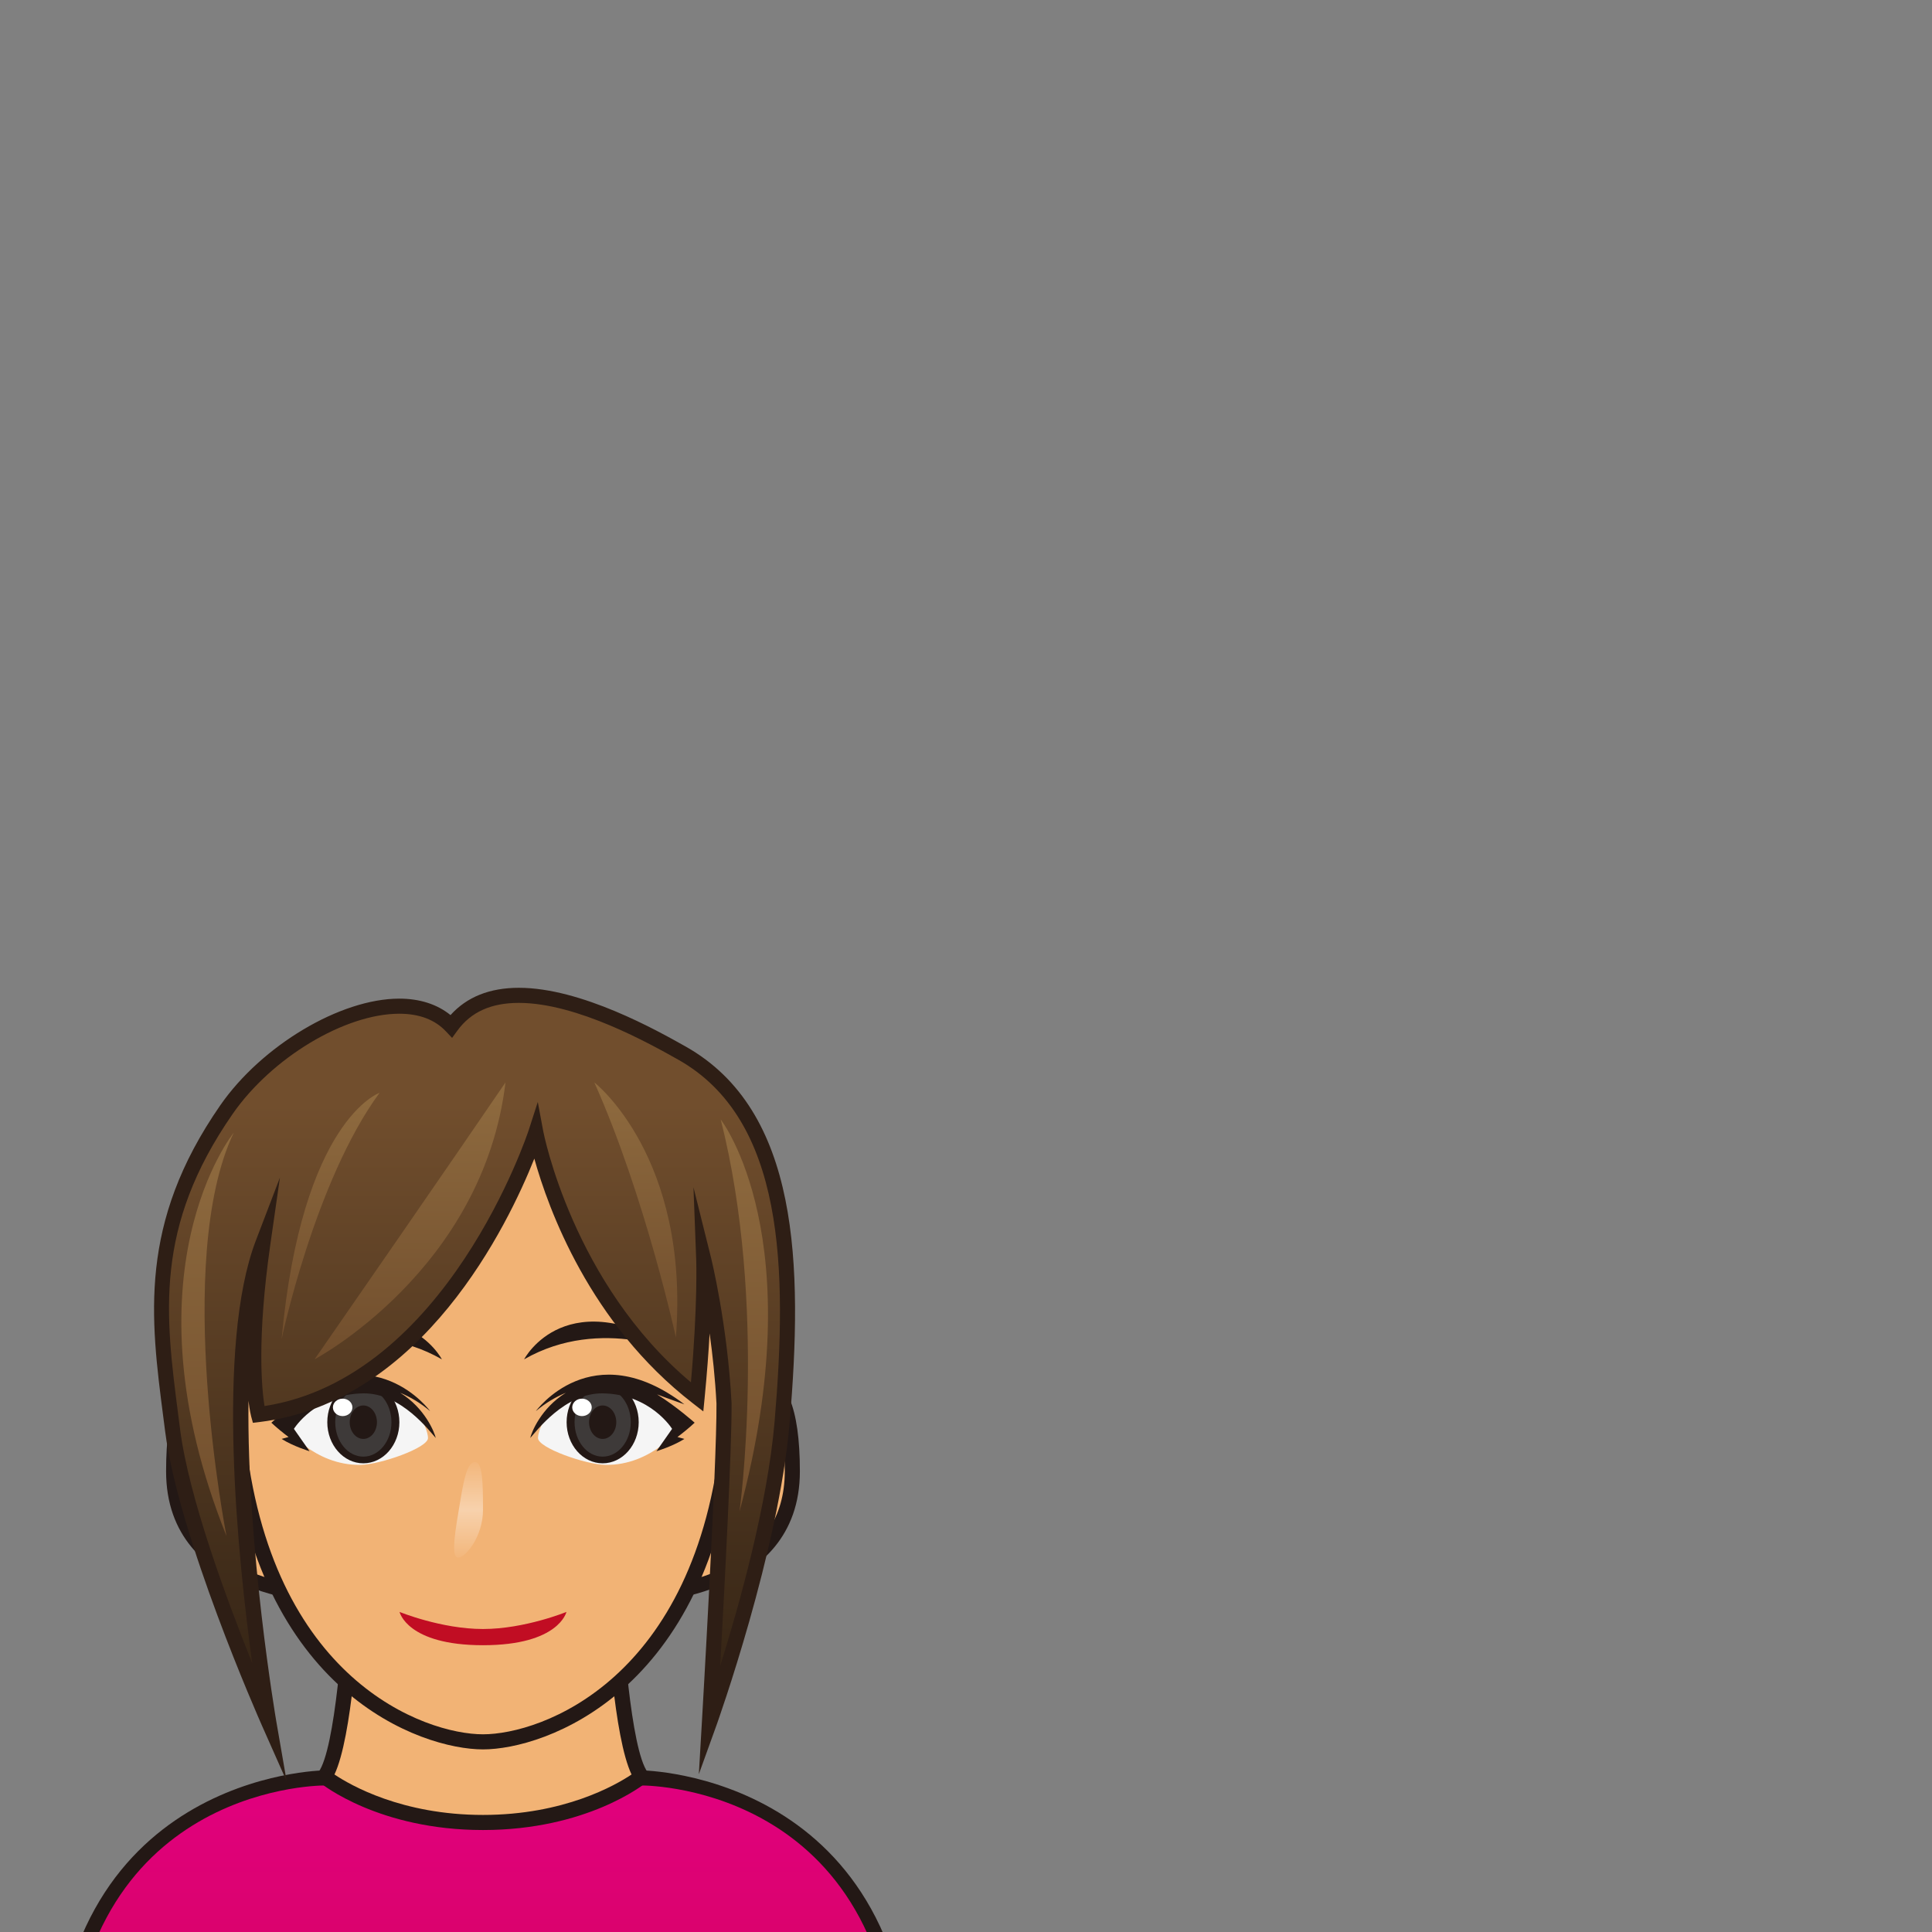 <?xml version="1.0" encoding="utf-8"?>
<!-- Generator: Adobe Illustrator 17.0.0, SVG Export Plug-In . SVG Version: 6.00 Build 0)  -->
<!DOCTYPE svg PUBLIC "-//W3C//DTD SVG 1.1//EN" "http://www.w3.org/Graphics/SVG/1.1/DTD/svg11.dtd">
<svg version="1.1" id="レイヤー_1" xmlns="http://www.w3.org/2000/svg" xmlns:xlink="http://www.w3.org/1999/xlink" x="0px"
	 y="0px" width="64px" height="64px" viewBox="0 0 64 64" style="enable-background:new 0 0 64 64;" xml:space="preserve">
<rect x="0" y="0" width="64" height="64" fill="#808080" stroke="none"/>
<g>
	<g>
		<linearGradient id="SVGID_1_" gradientUnits="userSpaceOnUse" x1="16" y1="58.896" x2="16" y2="86">
			<stop  offset="0" style="stop-color:#E1007F"/>
			<stop  offset="1" style="stop-color:#C10D23"/>
		</linearGradient>
		<path style="fill:url(#SVGID_1_);" d="M21.25,58.896c0,0,8.75,0,8.75,10.5S30,86,30,86H2c0,0,0-6.104,0-16.604
			s8.75-10.5,8.75-10.5H21.25z"/>
		<path style="fill:#231815;" d="M30.25,86.25H1.75V69.396c0-10.627,8.91-10.75,9-10.75h10.5
			c0.09,0,9,0.123,9,10.75V86.25z M2.25,85.75h27.5V69.396c0-10.134-8.153-10.25-8.5-10.25h-10.5
			c-0.347,0.001-8.5,0.131-8.5,10.25V85.75z"/>
	</g>
	<g>
		<g>
			<path style="fill:#F2B375;" d="M20.309,52.515H16h-4.309c0,0-0.212,5.348-0.941,6.339
				c0,0,1.859,1.519,5.25,1.519s5.25-1.519,5.25-1.519
				C20.521,57.863,20.309,52.515,20.309,52.515z"/>
			<path style="fill:#231815;" d="M16,60.622c-3.44,0-5.33-1.511-5.408-1.575l-0.184-0.15
				l0.141-0.191c0.561-0.762,0.834-4.734,0.893-6.2l0.01-0.24h9.098
				l0.01,0.24c0.058,1.466,0.332,5.438,0.893,6.2l0.141,0.191l-0.184,0.15
				C21.33,59.111,19.44,60.622,16,60.622z M11.079,58.782
				C11.603,59.134,13.314,60.122,16,60.122s4.397-0.988,4.921-1.34
				c-0.589-1.238-0.802-4.948-0.852-6.018h-8.139
				C11.881,53.834,11.668,57.544,11.079,58.782z"/>
		</g>
		<g>
			<path style="fill:#F2B375;" d="M24.54,45.999c0,0,1.708-1.37,1.708,2.739
				s-5.124,4.109-5.124,4.109L24.54,45.999z"/>
			<path style="fill:#231815;" d="M21.124,53.097h-0.404l3.663-7.294
				c0.035-0.027,0.353-0.273,0.757-0.273c0.9,0,1.357,1.079,1.357,3.209
				C26.498,53.047,21.178,53.097,21.124,53.097z M24.735,46.166l-3.197,6.41
				c1.184-0.096,4.459-0.65,4.459-3.838c0-1.722-0.312-2.709-0.857-2.709
				C24.969,46.029,24.807,46.119,24.735,46.166z"/>
		</g>
		<g>
			<path style="fill:#F2B375;" d="M7.46,45.999c0,0-1.708-1.37-1.708,2.739
				s5.124,4.109,5.124,4.109L7.46,45.999z"/>
			<path style="fill:#231815;" d="M11.28,53.097h-0.404c-0.054,0-5.374-0.05-5.374-4.358
				c0-2.13,0.457-3.209,1.357-3.209c0.404,0,0.723,0.246,0.757,0.273l0.067,0.084
				L11.28,53.097z M6.859,46.029c-0.544,0-0.857,0.987-0.857,2.709
				c0,3.188,3.275,3.742,4.459,3.838l-3.197-6.41
				C7.193,46.119,7.032,46.029,6.859,46.029z"/>
		</g>
		<g>
			<path style="fill:#F2B375;" d="M16,35.857c-4.883,0-9.168,1.388-8.138,11.65
				C8.71,55.953,14.173,57.702,16,57.702c1.827,0,7.29-1.749,8.138-10.194
				C25.168,37.245,20.883,35.857,16,35.857z"/>
			<path style="fill:#231815;" d="M16,57.951c-2.042,0-7.529-1.872-8.387-10.418
				c-0.471-4.696,0.124-7.89,1.82-9.765C11.167,35.854,13.853,35.607,16,35.607
				s4.834,0.246,6.566,2.161c1.696,1.875,2.292,5.069,1.82,9.765
				C23.529,56.079,18.042,57.951,16,57.951z M16,36.107
				c-2.17,0-4.604,0.237-6.195,1.996c-1.596,1.765-2.15,4.832-1.694,9.379
				c0.821,8.178,5.974,9.969,7.89,9.969s7.069-1.791,7.89-9.969
				c0.456-4.546-0.098-7.614-1.694-9.379C20.604,36.345,18.171,36.107,16,36.107z"/>
		</g>
	</g>
	<g>
		<path style="fill:#C10D23;" d="M13.236,53.397c0,0,1.382,0.566,2.764,0.566
			s2.764-0.566,2.764-0.566S18.521,54.5,16,54.5S13.236,53.397,13.236,53.397z"/>
		<g>
			<g>
				<path style="fill:#F5F5F5;" d="M17.822,47.636c0-0.33,0.518-1.694,2.231-1.694
					c1.713,0,2.488,1.335,2.488,1.335s-0.936,1.274-2.488,1.249
					C19.408,48.515,17.822,47.965,17.822,47.636z"/>
				<ellipse style="fill:#231815;" cx="19.964" cy="47.112" rx="1.194" ry="1.362"/>
				<ellipse style="fill:#3E3A39;" cx="19.964" cy="47.112" rx="0.931" ry="1.141"/>
				<ellipse style="fill:#231815;" cx="19.964" cy="47.112" rx="0.451" ry="0.554"/>
				<path style="fill:#231815;" d="M23.011,47.129c0,0-0.583-0.522-1.245-0.938
					c0.434,0.166,0.906,0.33,0.906,0.33C19.601,44.182,17.75,46.747,17.75,46.747
					c0.324-0.276,0.659-0.469,0.994-0.61c-0.823,0.513-1.136,1.308-1.179,1.498
					c0.184-0.198,1.139-1.495,2.399-1.478c1.589,0.021,2.3,1.176,2.3,1.176
					c-0.022,0.034-0.519,0.741-0.519,0.741s0.536-0.162,0.927-0.408l-0.231-0.063
					C22.625,47.464,22.823,47.305,23.011,47.129z"/>
				<ellipse style="fill:#FFFFFF;" cx="19.279" cy="46.621" rx="0.323" ry="0.289"/>
			</g>
			<g>
				<path style="fill:#F5F5F5;" d="M14.178,47.636c0-0.33-0.518-1.694-2.231-1.694
					s-2.488,1.335-2.488,1.335s0.936,1.274,2.488,1.249
					C12.592,48.515,14.178,47.965,14.178,47.636z"/>
				<ellipse style="fill:#231815;" cx="12.036" cy="47.112" rx="1.194" ry="1.362"/>
				<ellipse style="fill:#3E3A39;" cx="12.036" cy="47.112" rx="0.931" ry="1.141"/>
				<ellipse style="fill:#231815;" cx="12.036" cy="47.112" rx="0.451" ry="0.554"/>
				<path style="fill:#231815;" d="M8.989,47.129c0,0,0.583-0.522,1.245-0.938
					c-0.434,0.166-0.906,0.33-0.906,0.33C12.399,44.182,14.25,46.747,14.25,46.747
					c-0.324-0.276-0.659-0.469-0.994-0.61c0.823,0.513,1.136,1.308,1.179,1.498
					c-0.184-0.198-1.139-1.495-2.399-1.478c-1.589,0.021-2.3,1.176-2.3,1.176
					c0.022,0.034,0.519,0.741,0.519,0.741S9.719,47.912,9.328,47.666l0.231-0.063
					C9.375,47.464,9.177,47.305,8.989,47.129z"/>
				<ellipse style="fill:#FFFFFF;" cx="11.351" cy="46.621" rx="0.323" ry="0.289"/>
			</g>
		</g>
		<g>
			<path style="fill:#231815;" d="M22.672,44.862c0,0-2.74-1.309-5.31,0.168
				C17.362,45.029,18.764,42.333,22.672,44.862z"/>
			<path style="fill:#231815;" d="M9.328,44.862c0,0,2.74-1.309,5.31,0.168
				C14.638,45.029,13.236,42.333,9.328,44.862z"/>
		</g>
		<linearGradient id="SVGID_2_" gradientUnits="userSpaceOnUse" x1="15.522" y1="51.599" x2="15.522" y2="48.434">
			<stop  offset="0" style="stop-color:#FFFFFF;stop-opacity:0.05"/>
			<stop  offset="0.5" style="stop-color:#FFFFFF;stop-opacity:0.4"/>
			<stop  offset="1" style="stop-color:#FFFFFF;stop-opacity:0.05"/>
		</linearGradient>
		<path style="fill:url(#SVGID_2_);" d="M16,50.017c0,0.874-0.571,1.582-0.827,1.582
			s-0.076-0.982,0.066-1.83c0.132-0.791,0.24-1.335,0.496-1.335
			S16,49.143,16,50.017z"/>
	</g>
	<g>
		<g>
			<linearGradient id="SVGID_3_" gradientUnits="userSpaceOnUse" x1="15.723" y1="32.972" x2="15.723" y2="57.062">
				<stop  offset="0.15" style="stop-color:#714E2D"/>
				<stop  offset="0.996" style="stop-color:#312214"/>
			</linearGradient>
			<path style="fill:url(#SVGID_3_);" d="M22.584,34.882c-1.56-0.877-5.908-3.259-7.634-0.891
				c-1.618-1.714-5.639,0.162-7.447,2.765c-2.784,4.009-2.233,7.121-1.785,10.625
				C6.165,50.885,8.906,57.062,8.906,57.062S6.952,45.779,8.708,41.186
				C8.125,45.258,8.562,46.859,8.562,46.859c6.427-0.787,9.188-9.337,9.188-9.337
				s1,5.393,5.344,8.758c0.281-2.906,0.219-4.552,0.219-4.552s0.535,2.144,0.672,4.765
				C24,48.54,23.5,57.062,23.5,57.062s2.047-5.676,2.409-9.957S26.5,37.084,22.584,34.882z
				"/>
			<path style="fill:#2E1E15;" d="M9.497,59.01l-0.819-1.847
				c-0.112-0.254-2.761-6.251-3.208-9.751l-0.058-0.45
				c-0.428-3.308-0.833-6.433,1.886-10.349c1.375-1.98,3.979-3.532,5.929-3.532
				c0.678,0,1.258,0.188,1.697,0.545c0.538-0.6,1.298-0.904,2.263-0.904
				c2.065,0,4.575,1.411,5.52,1.942c3.78,2.126,3.893,7.245,3.451,12.462
				c-0.361,4.265-2.402,9.963-2.422,10.021l-0.586,1.625l0.101-1.725
				C23.255,56.962,23.75,48.511,23.734,46.494c-0.044-0.841-0.13-1.636-0.227-2.324
				c-0.034,0.606-0.086,1.32-0.165,2.134l-0.044,0.451l-0.358-0.278
				c-3.406-2.638-4.78-6.441-5.24-8.096c-0.862,2.166-3.689,8.063-9.107,8.726
				L8.378,47.133l-0.057-0.208c-0.005-0.021-0.049-0.187-0.09-0.523
				c-0.058,4.875,0.908,10.538,0.921,10.617L9.497,59.01z M22.972,39.33l0.583,2.337
				c0.005,0.021,0.542,2.197,0.679,4.812c0.012,1.461-0.23,6.072-0.377,8.71
				c0.631-2.016,1.571-5.367,1.803-8.106c0.427-5.049,0.336-9.996-3.198-11.983
				c-0.914-0.514-3.34-1.878-5.274-1.878c-0.919,0-1.585,0.3-2.035,0.917
				l-0.177,0.243l-0.207-0.219c-0.364-0.386-0.883-0.582-1.542-0.582
				c-1.802,0-4.226,1.457-5.518,3.317c-2.609,3.758-2.235,6.65-1.801,10
				l0.058,0.451c0.287,2.246,1.547,5.649,2.389,7.746
				c-0.476-3.474-1.206-10.532,0.12-13.999l0.798-2.087l-0.317,2.211
				c-0.451,3.146-0.283,4.804-0.194,5.357c6.036-0.932,8.723-9.051,8.75-9.134
				l0.303-0.938l0.181,0.97c0.01,0.052,0.979,5.039,4.892,8.316
				c0.227-2.566,0.176-4.04,0.175-4.055L22.972,39.33z"/>
		</g>
		<linearGradient id="SVGID_4_" gradientUnits="userSpaceOnUse" x1="13.584" y1="35.857" x2="13.584" y2="45.029">
			<stop  offset="0" style="stop-color:#8F6B3F"/>
			<stop  offset="0.996" style="stop-color:#714E2D"/>
		</linearGradient>
		<path style="fill:url(#SVGID_4_);" d="M16.745,35.857c0,0-1.933,2.839-6.324,9.172
			C10.422,45.029,16,42.071,16.745,35.857z"/>
		<linearGradient id="SVGID_5_" gradientUnits="userSpaceOnUse" x1="21.063" y1="35.857" x2="21.063" y2="44.305">
			<stop  offset="0" style="stop-color:#8F6B3F"/>
			<stop  offset="0.996" style="stop-color:#714E2D"/>
		</linearGradient>
		<path style="fill:url(#SVGID_5_);" d="M19.688,35.857c0,0,3.167,2.46,2.702,8.447
			C22.39,44.305,21.372,39.628,19.688,35.857z"/>
		<linearGradient id="SVGID_6_" gradientUnits="userSpaceOnUse" x1="6.875" y1="37.522" x2="6.875" y2="50.883">
			<stop  offset="0" style="stop-color:#8F6B3F"/>
			<stop  offset="0.996" style="stop-color:#714E2D"/>
		</linearGradient>
		<path style="fill:url(#SVGID_6_);" d="M7.742,37.522c0,0-3.739,4.612-0.239,13.362
			C7.503,50.883,5.719,41.788,7.742,37.522z"/>
		<linearGradient id="SVGID_7_" gradientUnits="userSpaceOnUse" x1="24.658" y1="37.084" x2="24.658" y2="50.071">
			<stop  offset="0" style="stop-color:#8F6B3F"/>
			<stop  offset="0.996" style="stop-color:#714E2D"/>
		</linearGradient>
		<path style="fill:url(#SVGID_7_);" d="M23.875,37.084c0,0,3.062,3.924,0.622,12.987
			C24.497,50.071,25.437,43.259,23.875,37.084z"/>
		<linearGradient id="SVGID_8_" gradientUnits="userSpaceOnUse" x1="10.95" y1="36.202" x2="10.95" y2="44.365">
			<stop  offset="0" style="stop-color:#8F6B3F"/>
			<stop  offset="0.996" style="stop-color:#714E2D"/>
		</linearGradient>
		<path style="fill:url(#SVGID_8_);" d="M12.572,36.202c0,0-2.572,0.882-3.244,8.163
			C9.328,44.365,10.422,39.135,12.572,36.202z"/>
	</g>
</g>
<g>
</g>
<g>
</g>
<g>
</g>
<g>
</g>
<g>
</g>
<g>
</g>
</svg>
